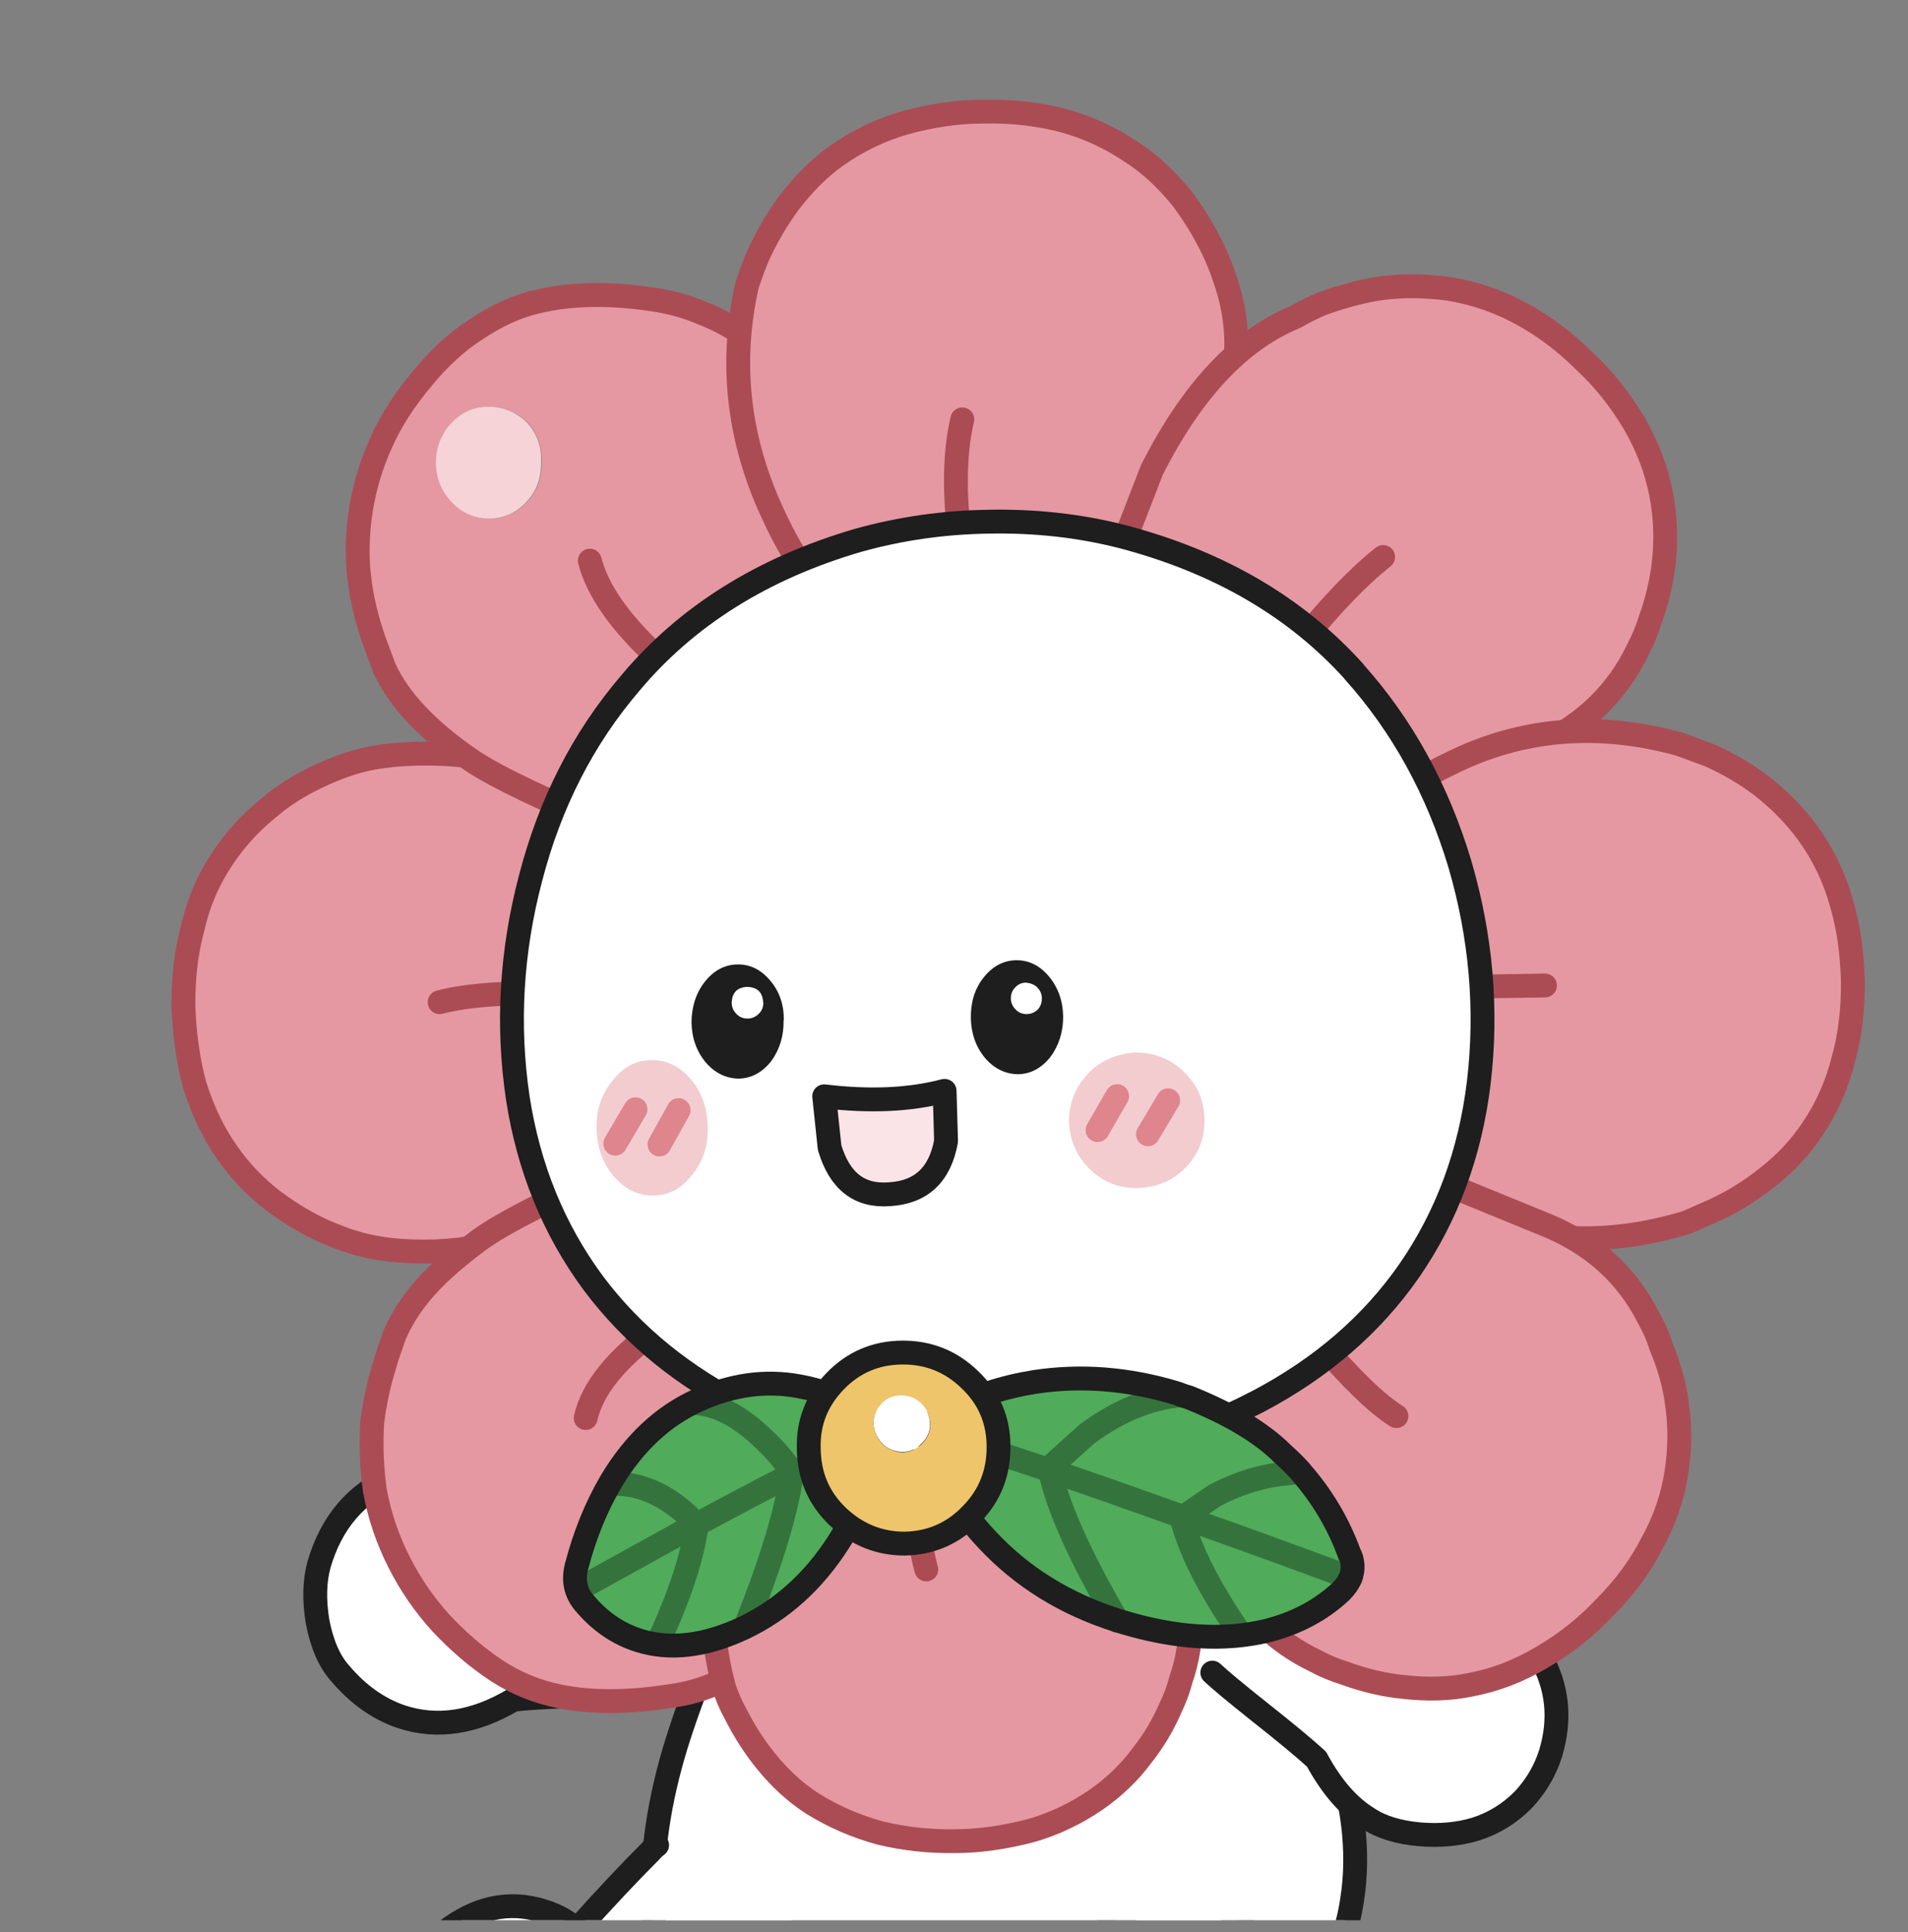 <svg width="80" height="81" viewBox="0 0 80 81" fill="none" xmlns="http://www.w3.org/2000/svg">
<rect x="0" y="0" width="80" height="81" fill="#808080" stroke="none"/>
<g clip-path="url(#clip0_8819_19310)">
<path d="M35.057 71.152L37.477 66.304L34.883 61.229C32.184 61.089 28.131 61.806 22.733 63.386C20.497 61.596 18.427 61.115 16.514 61.945C14.941 62.618 13.902 63.841 13.387 65.605C13.194 66.295 13.177 67.099 13.325 68.007C13.509 68.95 13.823 69.667 14.26 70.156C15.02 71.055 15.885 71.667 16.846 71.99C18.339 72.479 19.903 72.243 21.536 71.274C23.431 71.055 27.939 71.012 35.057 71.16V71.152Z" fill="white"/>
<path d="M34.873 61.209C32.174 61.07 28.121 61.786 22.723 63.367C20.487 61.576 18.417 61.096 16.504 61.926C14.932 62.598 13.892 63.821 13.377 65.585C13.185 66.276 13.167 67.079 13.316 67.988C13.499 68.931 13.813 69.647 14.25 70.136C15.01 71.036 15.875 71.647 16.836 71.971C18.329 72.46 19.893 72.224 21.526 71.254C23.422 71.036 27.929 70.992 35.047 71.141" stroke="#1D1E1D" stroke-linecap="round" stroke-linejoin="round"/>
<path d="M58.535 86.995C58.151 86.34 57.216 85.335 55.714 83.999C53.888 82.374 52.866 81.448 52.648 81.221L51.163 79.736C50.674 79.238 50.106 79.037 49.46 79.151C48.604 79.308 47.669 79.789 46.665 80.61C46.088 81.038 45.59 81.518 45.154 82.042L44.97 82.278C44.306 83.151 43.974 83.903 43.983 84.531C44.001 85.51 44.28 86.235 44.839 86.724C45.276 87.038 46.053 87.772 47.163 88.916C48.403 90.165 49.11 90.986 49.303 91.379C49.093 93.17 49.861 94.576 51.617 95.581C53.53 96.664 55.513 96.437 57.574 94.891C58.911 93.86 59.618 92.611 59.705 91.152C59.793 89.86 59.4 88.48 58.535 87.012V86.995Z" fill="white"/>
<path d="M49.285 91.37C49.075 93.16 49.844 94.567 51.6 95.571C53.513 96.654 55.495 96.427 57.557 94.881C58.893 93.85 59.6 92.601 59.688 91.143C59.775 89.85 59.382 88.47 58.517 87.002C58.133 86.347 57.199 85.343 55.696 84.007C53.871 82.382 52.849 81.456 52.63 81.229L51.145 79.744C50.656 79.246 50.089 79.045 49.442 79.159C48.586 79.316 47.651 79.796 46.647 80.618C46.071 81.046 45.573 81.526 45.136 82.05L44.953 82.286C44.289 83.159 43.957 83.91 43.965 84.539C43.983 85.518 44.263 86.243 44.822 86.732C45.258 87.046 46.036 87.78 47.145 88.924C48.385 90.173 49.093 90.994 49.285 91.387V91.37ZM49.285 91.37L49.477 90.715" stroke="#1D1E1D" stroke-linecap="round" stroke-linejoin="round"/>
<path d="M36.008 60.668H34.323C33.667 61.655 32.934 62.922 32.121 64.45C30.462 67.507 29.213 70.416 28.357 73.167C26.942 77.77 27.047 81.954 28.68 85.71L29.422 85.614C30.086 85.544 30.89 85.553 31.825 85.632C33.309 85.736 34.078 85.728 34.13 85.614C34.628 86.173 35.458 86.575 36.637 86.793C37.415 87.02 38.236 87.16 39.118 87.213C40.524 87.335 42.699 87.116 45.651 86.575L49.861 85.797C52.735 85.169 54.421 84.601 54.928 84.094L55.268 83.553C56.91 80.705 56.989 77.229 55.513 73.115C55.495 72.643 55.469 72.198 55.434 71.752C54.229 68.538 53.067 65.961 51.932 64.04L50.447 61.9C49.233 61.62 46.551 61.314 42.393 61C39.825 60.816 37.703 60.703 36.026 60.677L36.008 60.668Z" fill="white"/>
<path d="M28.67 85.702C27.037 81.947 26.932 77.771 28.347 73.159C29.203 70.408 30.461 67.499 32.112 64.442C32.924 62.905 33.658 61.647 34.313 60.66H35.999C37.684 60.686 39.807 60.791 42.366 60.983C46.515 61.306 49.205 61.603 50.419 61.883L51.904 64.023C53.04 65.945 54.21 68.513 55.407 71.736C55.564 72.138 55.721 72.548 55.87 72.976C56.735 75.395 57.014 77.614 56.691 79.649C56.49 80.994 56.01 82.296 55.25 83.536L54.909 84.078M45.633 86.558C42.681 87.109 40.506 87.318 39.099 87.196C38.217 87.144 37.387 87.004 36.619 86.777C35.448 86.55 34.61 86.157 34.112 85.597" stroke="#1D1E1D" stroke-linecap="round" stroke-linejoin="round"/>
<path d="M33.458 80.913C32.986 80.162 32.497 79.541 31.973 79.026L31.711 78.764C31.099 78.179 30.444 77.725 29.746 77.401C28.82 76.965 28.086 76.939 27.544 77.34C27.448 77.41 27.352 77.498 27.265 77.602C26.383 78.485 25.352 79.576 24.182 80.887C23.727 80.476 23.16 80.188 22.478 80.022C21.063 79.672 19.692 80.066 18.373 81.201C17.395 82.057 17.002 83.28 17.168 84.87C17.316 86.381 17.928 87.918 19.011 89.473C19.84 90.635 20.828 91.447 21.972 91.901C23.291 92.399 24.671 92.329 26.095 91.7C27.387 91.115 29.16 89.971 31.405 88.276C32.418 87.473 33.336 86.73 34.148 86.031C34.323 85.883 34.462 85.726 34.567 85.551C34.829 85.158 34.934 84.704 34.864 84.188C34.759 83.28 34.279 82.188 33.44 80.904L33.458 80.913Z" fill="white"/>
<path d="M27.552 77.351C27.456 77.421 27.36 77.508 27.273 77.613C26.391 78.495 25.36 79.587 24.189 80.897C23.735 80.486 23.168 80.198 22.486 80.032C21.071 79.683 19.7 80.076 18.381 81.211C17.403 82.067 17.01 83.29 17.175 84.88C17.324 86.391 17.936 87.928 19.018 89.483C19.848 90.645 20.835 91.457 21.98 91.911C23.299 92.409 24.679 92.339 26.102 91.71C27.395 91.125 29.168 89.981 31.413 88.286C32.426 87.483 33.343 86.74 34.156 86.042C34.33 85.893 34.47 85.736 34.584 85.561" stroke="#1D1E1D" stroke-linecap="round" stroke-linejoin="round"/>
<path d="M45.974 61.718C45.214 61.902 44.751 62.068 44.568 62.216L50.839 70.112C51.136 70.401 51.783 70.942 52.77 71.719C53.888 72.602 54.7 73.274 55.207 73.737C55.844 74.908 56.569 75.737 57.373 76.227C57.932 76.585 58.648 76.812 59.539 76.89C60.378 76.969 61.155 76.89 61.88 76.672C62.657 76.436 63.33 76.008 63.915 75.406C64.43 74.829 64.806 74.191 65.024 73.493C65.452 72.06 65.321 70.715 64.614 69.466C63.88 68.2 62.788 67.396 61.33 67.046C57.382 63.64 53.451 61.788 49.538 61.491C48.28 61.386 47.092 61.456 45.983 61.71L45.974 61.718Z" fill="white"/>
<path d="M44.568 62.214C44.751 62.066 45.214 61.9 45.974 61.717C47.083 61.463 48.271 61.393 49.529 61.498C53.434 61.795 57.364 63.647 61.321 67.053C62.78 67.403 63.871 68.206 64.605 69.473C65.313 70.731 65.444 72.076 65.016 73.499C64.797 74.198 64.43 74.836 63.906 75.412C63.321 76.015 62.64 76.434 61.871 76.679C61.146 76.897 60.369 76.967 59.53 76.897C58.639 76.819 57.914 76.6 57.364 76.233C56.56 75.744 55.836 74.923 55.198 73.744C54.691 73.281 53.879 72.609 52.761 71.726C51.774 70.94 51.136 70.407 50.831 70.119" stroke="#1D1E1D" stroke-linecap="round" stroke-linejoin="round"/>
<path d="M18.459 42.02C19.63 41.715 21.359 41.592 23.657 41.662C24.783 41.715 25.796 41.793 26.687 41.898C26.617 40.108 26.731 38.413 27.019 36.815L27.439 34.998L21.42 32.124C20.512 31.783 19.368 31.609 17.988 31.6C16.599 31.591 15.446 31.748 14.529 32.08C14.136 32.211 13.743 32.377 13.358 32.561C12.555 32.936 11.847 33.391 11.245 33.915C10.493 34.526 9.873 35.216 9.375 35.967C8.764 36.867 8.345 37.845 8.109 38.902C7.838 39.88 7.707 40.981 7.716 42.204C7.759 43.392 7.917 44.475 8.179 45.462C8.519 46.562 8.982 47.523 9.559 48.336C10.092 49.104 10.738 49.777 11.48 50.353C12.188 50.877 12.895 51.305 13.62 51.629C14.162 51.856 14.564 52.013 14.835 52.083C15.769 52.38 16.922 52.511 18.293 52.467C19.665 52.397 20.809 52.179 21.717 51.812L27.648 48.772C27.474 48.327 27.299 47.715 27.142 46.938C26.818 45.357 26.661 43.671 26.67 41.889C25.779 41.793 24.774 41.715 23.639 41.654C21.342 41.584 19.612 41.706 18.442 42.012L18.459 42.02Z" fill="#E598A1"/>
<path d="M18.433 42.013C19.604 41.707 21.333 41.585 23.631 41.654C24.757 41.707 25.771 41.785 26.662 41.89C26.592 40.1 26.705 38.405 26.993 36.807L27.413 34.99L21.395 32.116C20.486 31.776 19.342 31.601 17.962 31.592C16.573 31.583 15.42 31.741 14.503 32.072C14.11 32.204 13.717 32.37 13.332 32.553C12.529 32.928 11.821 33.383 11.219 33.907C10.467 34.518 9.847 35.208 9.349 35.959C8.738 36.859 8.319 37.837 8.083 38.894C7.812 39.873 7.681 40.973 7.69 42.196C7.734 43.384 7.891 44.467 8.153 45.454C8.493 46.555 8.956 47.515 9.533 48.328C10.066 49.096 10.712 49.769 11.463 50.345C12.171 50.87 12.878 51.297 13.603 51.621C14.145 51.848 14.547 52.005 14.817 52.075C15.752 52.372 16.905 52.503 18.276 52.459C19.648 52.389 20.792 52.171 21.7 51.804L27.631 48.764C27.456 48.319 27.282 47.708 27.124 46.93C26.801 45.349 26.644 43.663 26.653 41.882" stroke="#AB4C55" stroke-linecap="round" stroke-linejoin="round"/>
<path d="M27.343 50.353L26.47 48.728C23.221 50.187 21.116 51.262 20.146 51.952C19.264 52.598 18.582 53.183 18.102 53.699C17.412 54.406 16.897 55.157 16.556 55.969C16.355 56.546 16.224 56.948 16.154 57.184C15.901 57.978 15.726 58.8 15.621 59.647C15.569 60.59 15.604 61.525 15.735 62.468C15.927 63.525 16.268 64.529 16.748 65.473C17.211 66.407 17.805 67.263 18.53 68.058C19.264 68.853 20.032 69.508 20.836 70.024C21.648 70.556 22.531 70.915 23.483 71.107C24.828 71.377 26.4 71.369 28.199 71.08C28.916 70.976 29.632 70.757 30.339 70.434C30.68 70.277 31.012 70.102 31.344 69.901C32.89 68.993 34.017 67.578 34.742 65.647L37.327 58.284C36.567 58.092 35.711 57.786 34.777 57.358C32.829 56.52 31.318 55.445 30.235 54.135C29.387 54.511 28.531 55.026 27.649 55.655C25.876 56.93 24.854 58.188 24.575 59.437C24.845 58.188 25.876 56.922 27.649 55.655C28.531 55.017 29.387 54.511 30.235 54.135C29.082 52.93 28.121 51.663 27.343 50.344V50.353Z" fill="#E598A1"/>
<path d="M30.217 54.144C31.3 55.446 32.811 56.52 34.759 57.367C35.702 57.795 36.55 58.109 37.309 58.293L34.724 65.656C33.999 67.578 32.864 68.993 31.326 69.91C30.994 70.111 30.654 70.286 30.322 70.443C29.605 70.775 28.898 70.993 28.182 71.089C26.383 71.377 24.81 71.386 23.465 71.115C22.513 70.923 21.631 70.565 20.819 70.032C20.024 69.508 19.255 68.853 18.513 68.067C17.788 67.272 17.194 66.407 16.731 65.481C16.25 64.538 15.91 63.534 15.717 62.477C15.586 61.533 15.552 60.599 15.604 59.656C15.709 58.808 15.883 57.987 16.137 57.192C16.198 56.956 16.338 56.555 16.538 55.978C16.888 55.166 17.403 54.406 18.085 53.707C18.574 53.192 19.255 52.607 20.128 51.96C21.098 51.262 23.203 50.187 26.452 48.728L27.326 50.353C28.103 51.681 29.064 52.947 30.217 54.144ZM30.217 54.144C29.37 54.52 28.514 55.035 27.631 55.664C25.858 56.939 24.836 58.197 24.557 59.446" stroke="#AB4C55" stroke-linecap="round" stroke-linejoin="round"/>
<path d="M29.831 29.427C30.879 28.125 32.364 26.998 34.277 26.046C35.238 25.575 36.085 25.243 36.819 25.051L33.989 17.775C33.211 15.862 32.05 14.473 30.486 13.617C30.111 13.416 29.761 13.25 29.429 13.128C28.783 12.848 28.075 12.656 27.298 12.551C25.499 12.289 23.918 12.324 22.546 12.656C21.699 12.848 20.843 13.233 19.978 13.818C19.192 14.316 18.45 14.997 17.734 15.862C16.983 16.761 16.406 17.644 16.013 18.535C15.567 19.504 15.271 20.509 15.122 21.566C14.991 22.509 14.973 23.443 15.096 24.361C15.192 25.129 15.384 25.95 15.69 26.832L16.135 28.029C16.747 29.366 17.987 30.667 19.839 31.925C20.834 32.589 22.974 33.611 26.25 34.973L27.062 33.314C27.813 31.951 28.739 30.658 29.849 29.427C29.132 28.955 28.39 28.335 27.613 27.575C26.023 26.108 25.079 24.754 24.765 23.513C25.079 24.754 26.032 26.099 27.613 27.575C28.39 28.335 29.132 28.955 29.849 29.427M18.301 19.443C18.301 18.77 18.502 18.211 18.93 17.757C19.367 17.285 19.882 17.05 20.485 17.05C21.096 17.05 21.638 17.259 22.092 17.679C22.529 18.142 22.73 18.701 22.712 19.338C22.73 20.002 22.538 20.561 22.127 21.006C21.708 21.478 21.184 21.723 20.555 21.74C19.952 21.74 19.437 21.522 19 21.085C18.555 20.631 18.319 20.089 18.301 19.443Z" fill="#E598A1"/>
<path d="M18.904 17.759C18.485 18.213 18.275 18.78 18.275 19.444C18.293 20.082 18.529 20.632 18.974 21.086C19.402 21.523 19.926 21.741 20.529 21.741C21.158 21.724 21.682 21.48 22.101 21.008C22.512 20.562 22.704 20.012 22.686 19.34C22.713 18.693 22.503 18.143 22.066 17.68C21.612 17.261 21.07 17.042 20.459 17.051C19.856 17.051 19.341 17.287 18.904 17.759Z" fill="#F6D3D6"/>
<path d="M29.815 29.416C30.863 28.114 32.348 26.988 34.261 26.036C35.222 25.564 36.069 25.232 36.803 25.04L33.973 17.764C33.195 15.851 32.034 14.462 30.47 13.606C30.095 13.405 29.745 13.239 29.413 13.117C28.767 12.838 28.059 12.645 27.282 12.541C25.483 12.279 23.902 12.313 22.53 12.645C21.683 12.838 20.827 13.222 19.962 13.807C19.176 14.305 18.434 14.986 17.718 15.851C16.966 16.751 16.39 17.633 15.997 18.524C15.551 19.493 15.254 20.507 15.106 21.555C14.975 22.498 14.957 23.433 15.08 24.35C15.176 25.119 15.368 25.939 15.674 26.822L16.119 28.018C16.73 29.355 17.971 30.656 19.823 31.914C20.818 32.578 22.958 33.6 26.234 34.962L27.046 33.303C27.797 31.94 28.723 30.648 29.832 29.416H29.815ZM29.815 29.416C29.099 28.944 28.356 28.324 27.579 27.564C25.989 26.097 25.046 24.743 24.731 23.503" stroke="#AB4C55" stroke-linecap="round" stroke-linejoin="round"/>
<path d="M49.522 8.281C48.875 7.495 48.194 6.866 47.46 6.394C46.543 5.774 45.565 5.329 44.517 5.049C43.477 4.787 42.385 4.665 41.224 4.691C40.141 4.691 39.057 4.857 37.966 5.154C36.917 5.451 35.948 5.923 35.048 6.56C34.358 7.049 33.703 7.704 33.074 8.525C32.559 9.233 32.131 9.967 31.782 10.744C31.642 11.059 31.493 11.469 31.327 11.958C30.602 15.164 30.934 18.317 32.341 21.409C33.039 22.955 33.808 24.178 34.664 25.086L36.498 24.58C37.747 24.309 39.066 24.152 40.438 24.108C40.315 23.488 40.219 22.754 40.167 21.898C40.01 20.212 40.071 18.771 40.35 17.592C40.071 18.78 40.01 20.212 40.167 21.898C40.228 22.754 40.315 23.488 40.438 24.108C40.796 24.099 41.163 24.091 41.521 24.091C43.311 24.021 45.006 24.125 46.604 24.405C47.39 24.562 48.002 24.72 48.438 24.859L51.277 17.435C52.002 15.47 52.02 13.539 51.338 11.644C51.19 11.198 51.024 10.805 50.858 10.456C50.465 9.652 50.02 8.927 49.522 8.281Z" fill="#E598A1"/>
<path d="M40.436 24.096C40.794 24.088 41.161 24.079 41.519 24.079C43.309 24.009 45.004 24.114 46.602 24.393C47.388 24.551 48 24.708 48.437 24.848L51.275 17.423C52 15.458 52.018 13.527 51.336 11.632C51.188 11.187 51.022 10.793 50.856 10.444C50.463 9.641 50.017 8.916 49.52 8.269C48.873 7.483 48.192 6.854 47.458 6.383C46.541 5.762 45.563 5.317 44.515 5.037C43.475 4.775 42.383 4.653 41.222 4.679C40.139 4.679 39.056 4.845 37.964 5.142C36.916 5.439 35.946 5.911 35.046 6.548C34.356 7.038 33.701 7.693 33.072 8.514C32.557 9.221 32.129 9.955 31.78 10.732C31.64 11.047 31.491 11.457 31.325 11.947C30.6 15.152 30.932 18.305 32.339 21.397C33.037 22.943 33.806 24.166 34.662 25.075L36.496 24.568C37.745 24.297 39.064 24.14 40.436 24.096ZM40.436 24.096C40.313 23.476 40.217 22.742 40.165 21.887C40.008 20.201 40.069 18.759 40.348 17.58" stroke="#AB4C55" stroke-linecap="round" stroke-linejoin="round"/>
<path d="M69.662 20.746C69.47 19.715 69.086 18.702 68.509 17.715C67.915 16.728 67.234 15.872 66.448 15.147C65.618 14.317 64.736 13.662 63.819 13.164C62.876 12.64 61.854 12.291 60.753 12.107C59.766 11.976 58.831 11.967 57.941 12.081C57.198 12.186 56.386 12.396 55.495 12.71C55.102 12.867 54.709 13.068 54.307 13.295C51.975 14.256 49.974 16.396 48.306 19.698L46.516 24.318L48.586 25.559C50.237 26.633 51.687 27.803 52.927 29.052L52.944 29.07C54.246 30.267 55.355 31.533 56.281 32.878C56.744 33.542 57.076 34.075 57.277 34.477L64.544 31.262C66.448 30.371 67.828 29.017 68.684 27.218C68.876 26.86 69.042 26.458 69.182 26.021C69.488 25.174 69.68 24.336 69.767 23.515C69.863 22.598 69.828 21.68 69.654 20.755L69.662 20.746Z" fill="#E598A1"/>
<path d="M52.945 29.061C54.247 30.258 55.356 31.524 56.282 32.87C56.745 33.533 57.077 34.066 57.278 34.468L64.545 31.254C66.449 30.363 67.829 29.009 68.685 27.209C68.877 26.851 69.043 26.45 69.183 26.013C69.489 25.166 69.681 24.327 69.768 23.506C69.864 22.589 69.829 21.672 69.655 20.746C69.462 19.715 69.078 18.702 68.502 17.715C67.908 16.728 67.226 15.872 66.44 15.147C65.611 14.317 64.728 13.662 63.811 13.164C62.868 12.64 61.846 12.291 60.745 12.107C59.758 11.976 58.824 11.967 57.933 12.081C57.19 12.186 56.378 12.396 55.487 12.71C55.094 12.867 54.701 13.068 54.299 13.295C51.967 14.256 49.967 16.396 48.298 19.698L46.508 24.318L48.578 25.559C50.229 26.633 51.679 27.803 52.919 29.052L52.937 29.07L52.945 29.061ZM52.945 29.061L54.509 26.982C55.767 25.41 56.928 24.196 57.994 23.349" stroke="#AB4C55" stroke-linecap="round" stroke-linejoin="round"/>
<path d="M75.994 47.331C76.588 46.458 77.025 45.479 77.296 44.387C77.567 43.418 77.698 42.335 77.689 41.129C77.654 39.898 77.497 38.797 77.2 37.828C76.912 36.788 76.449 35.828 75.82 34.954C75.261 34.185 74.597 33.513 73.828 32.919C73.182 32.43 72.448 32.002 71.636 31.644L70.395 31.189C66.945 30.246 63.731 30.534 60.752 32.037C59.818 32.473 58.971 33.032 58.193 33.696L57.302 34.517L57.791 36.352C58.132 37.95 58.289 39.636 58.263 41.418C58.342 43.191 58.237 44.868 57.931 46.44C57.809 47.235 57.66 47.855 57.477 48.3L58.394 49.122C59.198 49.733 60.071 50.266 61.014 50.711C64.054 52.109 67.286 52.283 70.71 51.244L71.898 50.72C72.666 50.362 73.391 49.908 74.073 49.366C74.85 48.764 75.479 48.082 75.977 47.331H75.994Z" fill="#E598A1"/>
<path d="M58.281 41.418C58.359 43.191 58.254 44.868 57.949 46.44C57.826 47.235 57.678 47.855 57.494 48.3L58.411 49.122C59.215 49.733 60.089 50.266 61.032 50.711C64.072 52.109 67.303 52.283 70.727 51.244L71.915 50.72C72.684 50.362 73.409 49.908 74.09 49.366C74.868 48.764 75.496 48.082 75.994 47.331C76.588 46.458 77.025 45.479 77.296 44.387C77.567 43.418 77.698 42.335 77.689 41.129C77.654 39.898 77.497 38.797 77.2 37.828C76.912 36.788 76.449 35.828 75.82 34.954C75.261 34.185 74.597 33.513 73.828 32.919C73.182 32.43 72.448 32.002 71.636 31.644L70.395 31.189C66.945 30.246 63.731 30.534 60.752 32.037C59.818 32.473 58.971 33.032 58.193 33.696L57.302 34.517L57.791 36.352C58.132 37.95 58.289 39.636 58.263 41.418H58.281ZM58.281 41.418L64.779 41.313" stroke="#AB4C55" stroke-linecap="round" stroke-linejoin="round"/>
<path d="M67.259 67.402C68.089 66.572 68.744 65.69 69.225 64.755C69.775 63.777 70.124 62.764 70.282 61.707C70.43 60.746 70.439 59.812 70.308 58.894C70.212 58.108 69.993 57.296 69.635 56.449C69.53 56.082 69.356 55.68 69.111 55.243C68.212 53.461 66.788 52.169 64.849 51.365L57.494 48.36C57.293 48.788 56.987 49.347 56.568 50.029C55.695 51.356 54.62 52.649 53.345 53.889L53.328 53.907L55.249 56.16C56.647 57.803 57.756 58.868 58.56 59.366C57.747 58.877 56.647 57.803 55.249 56.16L53.328 53.907C52.122 55.226 50.864 56.335 49.563 57.261L47.921 58.239L51.153 65.506C52.035 67.402 53.38 68.782 55.197 69.647C55.546 69.839 55.948 70.005 56.394 70.144C57.232 70.45 58.053 70.642 58.865 70.721C59.879 70.835 60.813 70.808 61.669 70.625C62.7 70.433 63.696 70.049 64.665 69.472C65.652 68.895 66.526 68.205 67.277 67.402H67.259Z" fill="#E598A1"/>
<path d="M53.32 53.907C52.115 55.226 50.857 56.335 49.556 57.261L47.914 58.239L51.145 65.506C52.028 67.402 53.373 68.782 55.19 69.647C55.539 69.839 55.941 70.005 56.386 70.144C57.225 70.45 58.046 70.642 58.858 70.721C59.871 70.835 60.806 70.808 61.662 70.625C62.693 70.433 63.688 70.049 64.658 69.472C65.645 68.895 66.518 68.205 67.269 67.402C68.099 66.572 68.754 65.69 69.235 64.755C69.785 63.777 70.135 62.764 70.292 61.707C70.44 60.746 70.449 59.812 70.318 58.894C70.222 58.108 70.004 57.296 69.645 56.449C69.54 56.082 69.366 55.68 69.121 55.243C68.222 53.461 66.798 52.169 64.859 51.365L57.504 48.36C57.303 48.788 56.998 49.347 56.578 50.029C55.705 51.356 54.63 52.649 53.355 53.889L53.338 53.907H53.32ZM53.32 53.907L55.242 56.16C56.639 57.803 57.749 58.868 58.552 59.366" stroke="#AB4C55" stroke-linecap="round" stroke-linejoin="round"/>
<path d="M46.332 58.275C45.931 58.441 45.345 58.607 44.577 58.782C43.074 59.096 41.467 59.245 39.764 59.219C39.406 59.227 39.048 59.245 38.698 59.254L38.489 61.498C38.392 63.193 38.506 64.626 38.829 65.813C38.506 64.634 38.392 63.193 38.489 61.498L38.698 59.254C37.371 59.254 36.104 59.149 34.899 58.931L33.143 58.511C32.348 59.367 31.632 60.52 31.012 61.97C29.763 64.87 29.544 67.796 30.331 70.749C30.453 71.124 30.61 71.5 30.811 71.858C31.195 72.618 31.632 73.29 32.112 73.876C32.68 74.583 33.326 75.168 34.043 75.631C34.907 76.173 35.859 76.583 36.881 76.863C37.903 77.116 38.952 77.23 40.035 77.203C41.013 77.203 42.061 77.055 43.179 76.767C44.166 76.487 45.075 76.05 45.922 75.474C46.673 74.95 47.319 74.338 47.843 73.631C48.35 72.993 48.752 72.312 49.066 71.578C49.241 71.22 49.381 70.844 49.486 70.443C50.088 68.704 50.01 66.923 49.258 65.097L46.315 58.275H46.332Z" fill="#E598A1"/>
<path d="M38.707 59.234C39.056 59.225 39.405 59.217 39.772 59.199C41.475 59.225 43.074 59.086 44.585 58.763C45.354 58.588 45.93 58.422 46.341 58.256L49.284 65.078C50.035 66.903 50.114 68.685 49.511 70.423C49.407 70.816 49.267 71.201 49.092 71.559C48.778 72.292 48.376 72.974 47.869 73.611C47.345 74.319 46.699 74.93 45.948 75.454C45.1 76.031 44.192 76.468 43.205 76.747C42.087 77.035 41.039 77.184 40.06 77.184C38.977 77.201 37.929 77.088 36.907 76.843C35.885 76.564 34.942 76.153 34.069 75.612C33.352 75.149 32.715 74.563 32.138 73.856C31.658 73.271 31.221 72.598 30.837 71.838C30.636 71.48 30.479 71.105 30.356 70.729C29.561 67.768 29.788 64.842 31.038 61.951C31.658 60.501 32.374 59.348 33.169 58.492L34.925 58.911C36.13 59.121 37.396 59.225 38.724 59.234H38.707ZM38.707 59.234L38.497 61.479C38.401 63.173 38.514 64.606 38.838 65.794" stroke="#AB4C55" stroke-linecap="round" stroke-linejoin="round"/>
<path d="M36.008 22.646C31.99 23.816 28.802 25.816 26.444 28.629C24.461 30.944 23.063 33.677 22.251 36.831C21.447 39.888 21.264 42.954 21.718 46.02C22.172 48.963 23.229 51.548 24.889 53.793C26.54 55.994 28.706 57.75 31.379 59.069C34.837 60.746 38.427 61.567 42.131 61.541C45.817 61.445 49.372 60.51 52.778 58.737C55.425 57.34 57.539 55.514 59.102 53.261C60.683 50.972 61.653 48.343 62.011 45.391C62.378 42.316 62.107 39.25 61.216 36.211C60.282 33.101 58.805 30.419 56.788 28.166C54.333 25.441 51.084 23.554 47.04 22.497C45.258 22.043 43.406 21.842 41.493 21.877C39.598 21.903 37.764 22.165 36.008 22.654V22.646Z" fill="white"/>
<path d="M56.778 28.158C54.324 25.433 51.075 23.546 47.031 22.489C45.249 22.035 43.397 21.834 41.484 21.869C39.589 21.895 37.754 22.157 35.999 22.646C31.981 23.817 28.793 25.817 26.434 28.63C24.451 30.944 23.054 33.678 22.242 36.831C21.438 39.889 21.255 42.955 21.709 46.02C22.163 48.964 23.22 51.549 24.88 53.794C26.53 55.995 28.697 57.751 31.369 59.07C34.828 60.747 38.418 61.568 42.122 61.542C45.808 61.446 49.363 60.511 52.769 58.738C55.416 57.34 57.529 55.515 59.093 53.261C60.674 50.973 61.644 48.344 62.002 45.392C62.368 42.317 62.098 39.251 61.207 36.211C60.272 33.102 58.796 30.42 56.778 28.167V28.158Z" stroke="#1D1E1D" stroke-linecap="round" stroke-linejoin="round"/>
<path d="M25.011 47.332C25.037 48.109 25.273 48.764 25.727 49.306C26.208 49.865 26.758 50.127 27.387 50.118C28.033 50.118 28.575 49.83 29.012 49.262C29.466 48.712 29.693 48.039 29.675 47.253C29.658 46.467 29.431 45.794 28.977 45.253C28.496 44.694 27.946 44.432 27.317 44.441C26.671 44.441 26.129 44.729 25.692 45.297C25.221 45.847 24.994 46.528 25.011 47.332Z" fill="#F3CCD0"/>
<path d="M49.695 48.964C50.245 48.405 50.516 47.732 50.499 46.938C50.499 46.151 50.211 45.479 49.634 44.929C49.093 44.387 48.411 44.125 47.608 44.125C46.83 44.169 46.175 44.448 45.642 44.981C45.092 45.557 44.821 46.23 44.821 47.007C44.847 47.794 45.136 48.457 45.677 48.999C46.236 49.549 46.909 49.82 47.704 49.803C48.49 49.785 49.154 49.505 49.695 48.964Z" fill="#F3CCD0"/>
<path d="M44.576 42.622C44.568 41.967 44.367 41.399 43.982 40.936C43.598 40.474 43.135 40.246 42.602 40.255C42.069 40.264 41.615 40.508 41.24 40.98C40.873 41.443 40.698 42.011 40.707 42.666C40.716 43.321 40.916 43.889 41.301 44.352C41.685 44.797 42.148 45.024 42.681 45.033C43.214 45.024 43.668 44.78 44.044 44.308C44.402 43.819 44.576 43.26 44.576 42.622Z" fill="#1D1E1D"/>
<path d="M43.685 41.857C43.685 41.674 43.615 41.517 43.484 41.386C43.362 41.272 43.205 41.211 43.021 41.193C42.838 41.193 42.69 41.263 42.576 41.386C42.445 41.508 42.384 41.665 42.384 41.849C42.384 42.032 42.454 42.189 42.585 42.32C42.707 42.451 42.864 42.512 43.048 42.512C43.231 42.512 43.388 42.442 43.519 42.311C43.633 42.189 43.685 42.032 43.685 41.849V41.857Z" fill="white"/>
<path d="M32.864 42.771C32.872 42.124 32.689 41.574 32.296 41.111C31.912 40.648 31.449 40.421 30.916 40.43C30.383 40.439 29.929 40.683 29.553 41.155C29.186 41.618 29.003 42.186 28.994 42.849C29.003 43.505 29.204 44.072 29.588 44.535C29.972 44.981 30.435 45.208 30.968 45.217C31.501 45.208 31.955 44.963 32.331 44.492C32.689 44.002 32.864 43.435 32.855 42.779L32.864 42.771Z" fill="#1D1E1D"/>
<path d="M31.998 42.026C31.98 41.607 31.762 41.389 31.334 41.371C30.915 41.389 30.696 41.607 30.679 42.035C30.679 42.218 30.749 42.376 30.88 42.507C31.002 42.638 31.159 42.699 31.343 42.699C31.526 42.699 31.683 42.629 31.814 42.498C31.945 42.376 32.006 42.218 32.006 42.035L31.998 42.026Z" fill="white"/>
<path d="M27.65 47.979L28.453 46.537M25.798 47.944L26.645 46.502M48.132 47.551L48.98 46.127M46.019 47.376L46.84 45.952" stroke="#DE858E" stroke-linecap="round" stroke-linejoin="round"/>
<path d="M39.597 45.742C38.138 46.127 36.461 46.196 34.557 45.969L34.784 48.118C35.203 49.524 36.033 50.171 37.291 50.075C38.627 49.996 39.414 49.254 39.667 47.847L39.606 45.742H39.597Z" fill="#FBE4E8"/>
<path d="M39.597 45.731C38.138 46.116 36.461 46.186 34.557 45.959L34.784 48.107C35.203 49.514 36.033 50.16 37.291 50.064C38.627 49.985 39.414 49.243 39.667 47.837L39.606 45.731H39.597Z" stroke="#1D1E1D" stroke-linecap="round" stroke-linejoin="round"/>
<path d="M50.945 62.717L49.644 63.608C51.766 64.359 54.107 65.207 56.666 66.15C56.693 66.097 56.701 66.036 56.719 65.984C56.771 65.757 56.754 65.512 56.666 65.268L56.649 65.25C56.649 65.25 56.623 65.207 56.623 65.189C56.16 63.914 55.478 62.761 54.579 61.739C53.312 61.774 52.098 62.097 50.954 62.708M46.883 67.949C45.303 65.25 44.359 63.145 44.062 61.643C42.088 60.979 40.42 60.446 39.057 60.044C39.031 60.114 39.022 60.184 39.031 60.245L39.075 60.865C39.075 60.865 39.075 60.892 39.101 60.9V60.918C39.625 62.245 40.402 63.468 41.442 64.569C42.901 66.124 44.717 67.25 46.892 67.949M52.028 68.456C50.744 66.587 49.932 64.988 49.591 63.643L49.67 63.599C47.582 62.848 45.722 62.193 44.071 61.634C44.377 63.136 45.32 65.241 46.892 67.941C46.945 67.949 46.997 67.967 47.058 67.993C49.338 68.692 51.391 68.814 53.207 68.368C54.43 68.054 55.461 67.513 56.282 66.726C56.474 66.543 56.605 66.342 56.684 66.132C54.133 65.189 51.792 64.333 49.661 63.591L49.583 63.634C49.932 64.979 50.744 66.578 52.02 68.447M49.871 58.577C49.757 58.542 49.661 58.507 49.565 58.481C48.272 58.586 46.962 59.118 45.626 60.097L44.036 61.529C44.036 61.529 44.045 61.59 44.062 61.625C45.704 62.184 47.574 62.831 49.661 63.591L50.963 62.7C52.116 62.088 53.321 61.756 54.587 61.73C54.587 61.713 54.587 61.704 54.561 61.695C54.474 61.59 54.387 61.503 54.299 61.416C54.142 61.25 53.985 61.101 53.828 60.97L49.871 58.594M49.312 58.411C47.329 57.808 45.364 57.66 43.416 57.957C42.088 58.166 40.865 58.577 39.73 59.18C39.424 59.346 39.206 59.599 39.075 59.931V59.948C39.075 59.948 39.057 60.009 39.04 60.053C40.402 60.455 42.08 60.988 44.045 61.651C44.027 61.617 44.019 61.582 44.019 61.555L45.608 60.123C46.945 59.145 48.264 58.612 49.548 58.507C49.495 58.481 49.443 58.463 49.408 58.455L49.303 58.42L49.312 58.411Z" fill="#50AB5A"/>
<path d="M51.984 68.457C50.7 66.588 49.888 64.99 49.547 63.645L49.626 63.601C47.538 62.85 45.678 62.195 44.027 61.636C44.333 63.138 45.276 65.243 46.848 67.942M49.617 63.592L50.919 62.701C52.072 62.09 53.277 61.758 54.543 61.732M39.013 60.037C40.376 60.439 42.044 60.972 44.018 61.636C44.018 61.636 43.992 61.566 43.992 61.54L45.582 60.107C46.918 59.129 48.237 58.596 49.521 58.491M56.631 66.151C54.08 65.208 51.739 64.352 49.608 63.61" stroke="#35733D" stroke-linecap="round" stroke-linejoin="round"/>
<path d="M39.056 60.895V60.878C39.056 60.878 39.029 60.852 39.029 60.843L38.986 60.223C38.986 60.153 38.986 60.092 39.012 60.022C39.021 59.978 39.029 59.943 39.047 59.917V59.9C39.169 59.568 39.388 59.323 39.693 59.148C40.829 58.546 42.06 58.144 43.379 57.934C45.327 57.637 47.292 57.795 49.275 58.389L49.38 58.423C49.38 58.423 49.467 58.45 49.52 58.476C49.616 58.511 49.721 58.546 49.825 58.572C51.59 59.279 52.909 60.074 53.782 60.948C53.94 61.087 54.097 61.236 54.254 61.393C54.341 61.481 54.429 61.577 54.516 61.673C54.533 61.681 54.533 61.699 54.542 61.708C55.442 62.73 56.123 63.883 56.586 65.158C56.586 65.175 56.595 65.193 56.612 65.219L56.63 65.237C56.717 65.481 56.735 65.726 56.682 65.953C56.673 66.005 56.656 66.058 56.63 66.119C56.551 66.328 56.42 66.52 56.228 66.713C55.398 67.49 54.376 68.04 53.153 68.355C51.337 68.8 49.284 68.678 47.004 67.979C46.952 67.953 46.891 67.944 46.838 67.927C44.663 67.237 42.846 66.11 41.388 64.546C40.348 63.437 39.571 62.223 39.047 60.895H39.056Z" stroke="#1D1E1D" stroke-linecap="round" stroke-linejoin="round"/>
<path d="M36.75 60.947C36.838 60.624 36.829 60.284 36.742 59.943C36.637 59.629 36.48 59.384 36.252 59.218C35.414 58.676 34.506 58.318 33.527 58.144C32.13 57.882 30.715 58.074 29.291 58.72C27.815 59.384 26.592 60.528 25.631 62.144C25.011 63.201 24.531 64.389 24.19 65.699C24.041 66.284 24.155 66.791 24.513 67.219C25.16 67.988 25.911 68.512 26.793 68.791C28.103 69.21 29.579 69.036 31.213 68.267C32.82 67.499 34.139 66.302 35.178 64.677C35.903 63.542 36.427 62.301 36.75 60.956V60.947Z" fill="#50AB5A"/>
<path d="M28.226 63.035C27.379 62.441 26.514 62.162 25.623 62.214M28.235 63.044C28.637 63.332 28.96 63.629 29.196 63.917C30.707 63.105 32.034 62.406 33.187 61.812M33.187 61.812C33.196 61.769 33.205 61.734 33.196 61.708C32.899 61.245 32.506 60.782 32.017 60.328C31.039 59.375 30.087 58.877 29.143 58.816M33.187 61.812C32.995 63.297 32.366 65.394 31.292 68.101M33.187 61.812C34.646 61.053 35.825 60.476 36.716 60.066M24.226 66.643L29.003 64.005C29.065 63.97 29.134 63.944 29.196 63.909L29.213 63.926C29.03 65.289 28.488 66.922 27.606 68.818" stroke="#35733D" stroke-linecap="round" stroke-linejoin="round"/>
<path d="M36.733 60.92C36.82 60.597 36.811 60.256 36.724 59.916C36.619 59.601 36.462 59.357 36.235 59.191C35.396 58.649 34.488 58.291 33.51 58.116C32.112 57.854 30.697 58.046 29.273 58.693C27.797 59.357 26.574 60.501 25.614 62.117C24.994 63.174 24.513 64.362 24.172 65.672C24.024 66.257 24.137 66.764 24.496 67.192C25.142 67.96 25.893 68.484 26.775 68.764C28.085 69.183 29.562 69.008 31.195 68.24C32.802 67.471 34.121 66.275 35.161 64.65C35.886 63.514 36.41 62.274 36.733 60.929V60.92Z" stroke="#1D1E1D" stroke-linecap="round" stroke-linejoin="round"/>
<path d="M40.674 57.844C39.888 57.084 38.944 56.708 37.844 56.717C36.734 56.726 35.8 57.127 35.04 57.914C34.262 58.717 33.896 59.66 33.931 60.744C33.939 61.87 34.341 62.814 35.127 63.574C35.931 64.334 36.874 64.718 37.957 64.727C39.066 64.7 40.001 64.29 40.761 63.486C41.521 62.709 41.897 61.766 41.888 60.639C41.879 59.538 41.477 58.612 40.674 57.852M36.63 59.722C36.621 59.372 36.734 59.084 36.97 58.857C37.197 58.63 37.468 58.516 37.791 58.516C38.123 58.516 38.411 58.639 38.639 58.857C38.866 59.084 38.988 59.355 38.997 59.678C39.023 60.001 38.901 60.281 38.656 60.525C38.429 60.752 38.167 60.875 37.861 60.883C37.529 60.883 37.241 60.761 37.014 60.543C36.787 60.324 36.656 60.045 36.638 59.722H36.63Z" fill="#EEC56B"/>
<path d="M36.97 58.839C36.734 59.066 36.621 59.354 36.629 59.703C36.656 60.027 36.778 60.297 37.005 60.525C37.232 60.752 37.52 60.865 37.852 60.865C38.158 60.865 38.429 60.743 38.647 60.507C38.9 60.262 39.014 59.983 38.988 59.66C38.979 59.337 38.857 59.066 38.63 58.839C38.403 58.612 38.114 58.498 37.782 58.498C37.459 58.498 37.188 58.603 36.961 58.839H36.97Z" fill="white"/>
<path d="M41.868 60.623C41.877 61.75 41.501 62.693 40.742 63.471C39.981 64.274 39.047 64.685 37.938 64.711C36.855 64.711 35.911 64.327 35.108 63.558C34.322 62.798 33.92 61.855 33.911 60.728C33.876 59.645 34.243 58.702 35.02 57.898C35.78 57.112 36.715 56.71 37.824 56.701C38.925 56.693 39.868 57.068 40.654 57.828C41.458 58.588 41.859 59.514 41.868 60.614V60.623Z" stroke="#1D1E1D" stroke-linecap="round" stroke-linejoin="round"/>
</g>
<defs>
<clipPath id="clip0_8819_19310">
<rect width="80" height="80" fill="white" transform="translate(0 0.5)"/>
</clipPath>
</defs>
</svg>
